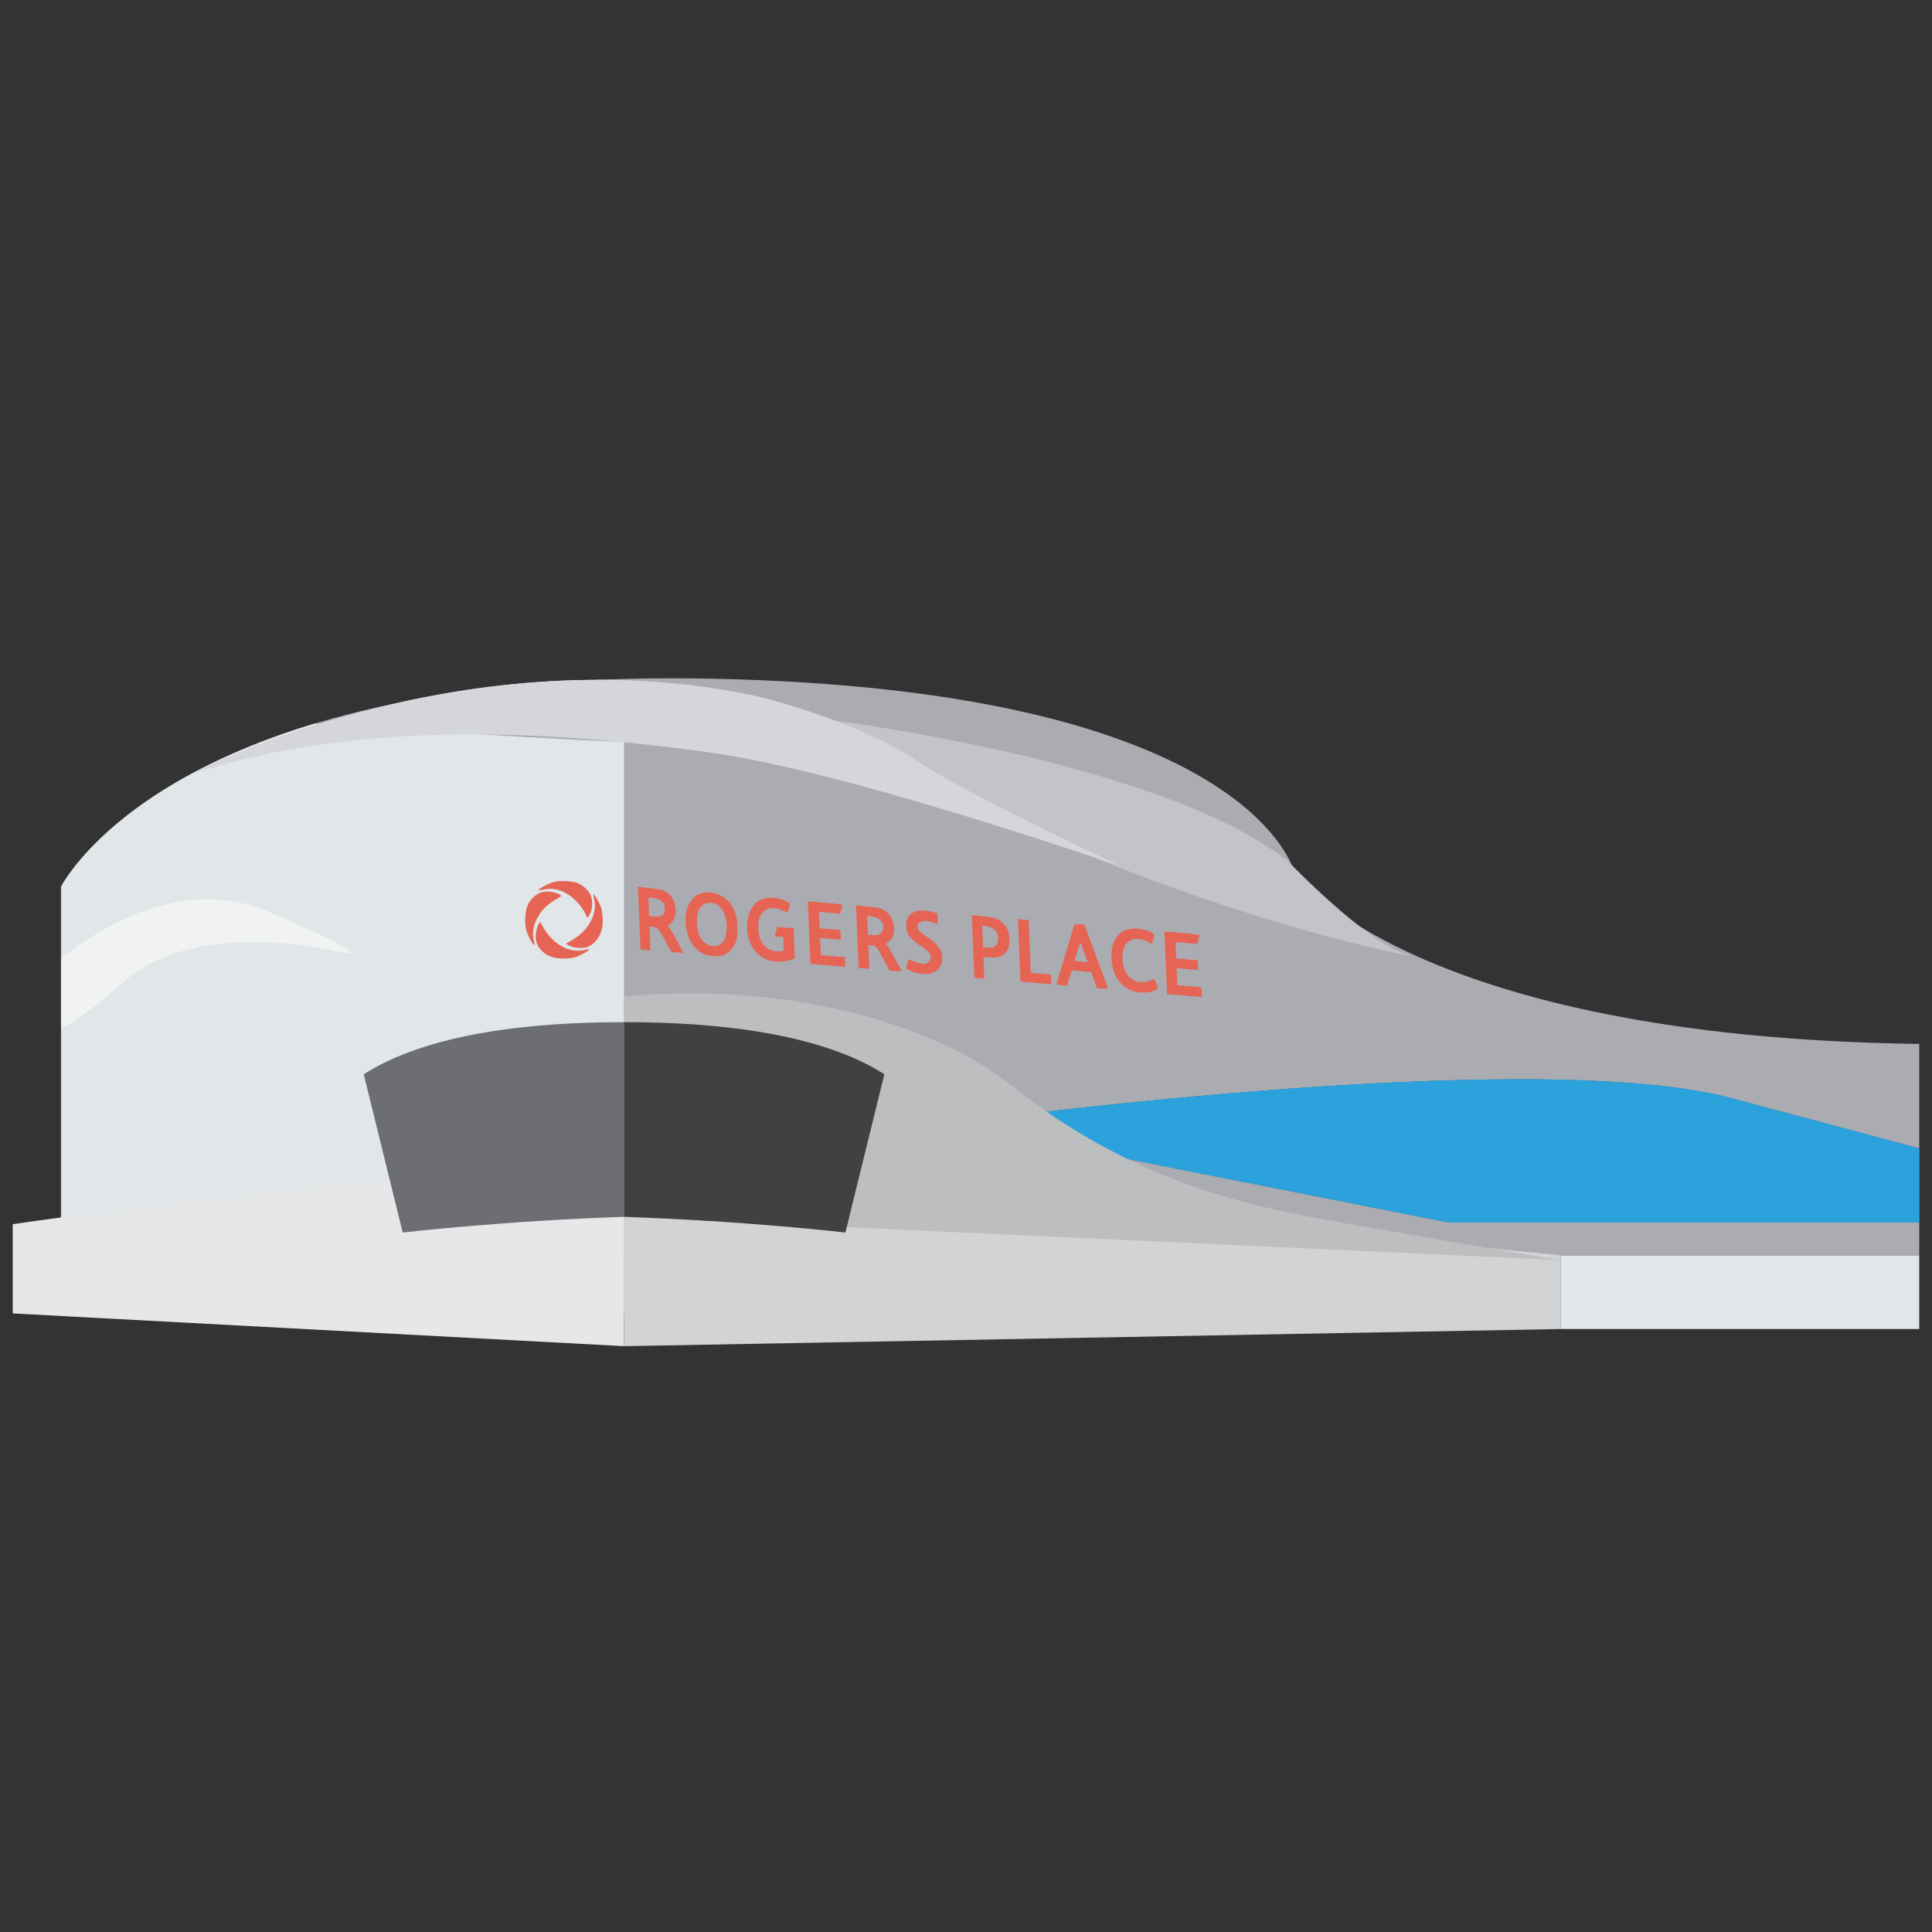 <?xml version="1.0" encoding="utf-8"?>
<!-- Generator: Adobe Illustrator 16.0.0, SVG Export Plug-In . SVG Version: 6.00 Build 0)  -->
<!DOCTYPE svg PUBLIC "-//W3C//DTD SVG 1.1//EN" "http://www.w3.org/Graphics/SVG/1.1/DTD/svg11.dtd">
<svg version="1.1" id="Layer_1" xmlns="http://www.w3.org/2000/svg" xmlns:xlink="http://www.w3.org/1999/xlink" x="0px" y="0px"
	 width="100px" height="100px" viewBox="0 0 100 100" enable-background="new 0 0 100 100" xml:space="preserve">
<rect x="0" y="0" width="100" height="100" fill="#333333" stroke="none"/>
<g>
	<rect x="80.771" y="65" fill="#E1E6E8" width="18.569" height="3.79"/>
	<polygon fill="#AAACB1" points="74.641,63.206 74.985,63.275 76.941,63.275 76.571,63.206 	"/>
	<polygon fill="#AAACB1" points="80.771,63.206 76.571,63.206 76.941,63.275 80.771,63.275 	"/>
	<rect x="80.771" y="63.206" fill="#AAACB1" width="18.569" height="0.069"/>
	<path fill="#AAACB1" d="M67.031,45.24c0,0-2.07-9.549-30.25-10.112C9.947,34.591,3.689,44.926,3.152,45.914v17.657H2.884v4.199
		l61.352,0.457L75.188,65h5.584h18.569v-1.204v-0.521H80.771h-3.83h-1.956l-0.345-0.069l-10.79-2.133l-14.719-2.908
		c0,0,29.602-4.087,40.331-1.362l2.045,0.548l0.077,0.02l7.756,2.076v-2.096v-3.318C73.148,53.683,67.031,45.24,67.031,45.24z"/>
	<polygon fill="#2E94BB" points="64.494,60.987 76.571,63.206 80.771,63.206 80.771,58.813 	"/>
	<polygon fill="#2E94BB" points="64.494,60.987 63.851,61.073 74.641,63.206 76.571,63.206 	"/>
	<polygon fill="#2E94BB" points="80.771,58.813 80.771,63.206 99.341,63.206 99.341,59.446 91.585,57.37 	"/>
	<path fill="#2BA2DC" d="M80.771,58.813v-1.463h10.736l-2.045-0.548c-10.729-2.725-40.331,1.362-40.331,1.362l15.362,2.822
		L80.771,58.813z"/>
	<polygon fill="#2BA2DC" points="49.132,58.165 63.851,61.073 64.494,60.987 	"/>
	<polygon fill="#2BA2DC" points="80.771,58.813 91.585,57.37 91.508,57.351 80.771,57.351 	"/>
	<path fill="#E1E6E8" d="M16.289,37.447C6.55,40.387,3.593,45.111,3.171,45.869V63.01l29.128,1.945V38.403
		C28.753,38.27,22.269,37.857,16.289,37.447z"/>
	<path fill="#616264" d="M2.745,62.568"/>
	<path fill="#C2C4C9" d="M43.23,37.304c0,0,16.975,2.13,23.434,7.274c0,0,4.086,4.248,6.103,4.785
		c2.014,0.536-8.616-1.351-20.339-6.807C40.707,37.099,43.23,37.304,43.23,37.304z"/>
	<path fill="#D5D6DC" d="M9.969,40.025c0,0,13.612-7.091,28.663-4.098c2.288,0.454,6.603,1.933,8.696,3.382
		c2.093,1.449,9.059,4.791,10.427,5.395c1.369,0.603-13.325-4.736-21.256-5.797C28.63,37.853,18.904,37.199,9.969,40.025z"/>
	<path fill="#2BA2DC" d="M49.132,58.165c0,0,29.602-4.087,40.331-1.362l9.878,2.644v3.829H74.985L49.132,58.165z"/>
	<path fill="#E6E7E8" d="M0.659,63.363c0,0,23.326-3.396,31.64-3.084v9.398l-31.64-1.695V63.363z"/>
	<polygon fill="#D1D3D4" points="32.299,60.26 80.771,64.969 80.771,68.79 32.299,69.678 	"/>
	<path fill="#F1F2F2" d="M13.9,47.192c-4.56-1.947-8.961,0.982-10.729,2.415v3.625c0.577-0.279,1.556-0.943,3.233-2.414
		c3.995-3.501,11.427-1.476,11.427-1.476S19.798,49.713,13.9,47.192z"/>
	<path fill="#D5D6DC" d="M9.969,40.025c0,0,13.612-7.091,28.663-4.098c2.288,0.454,6.603,1.933,8.696,3.382
		c2.093,1.449,9.059,4.791,10.427,5.395c1.369,0.603-13.325-4.736-21.256-5.797C28.63,37.853,18.904,37.199,9.969,40.025z"/>
	<path fill="#BCBEC0" d="M32.299,51.585v11.402l48.473,2.237c0,0-9.322-1.558-12.51-2.154c-4.058-0.759-9.902-2.092-15.86-6.854
		C48.184,52.846,40.412,50.795,32.299,51.585z"/>
	<path fill="#6D6E71" d="M32.299,52.907c-4.883-0.003-10.163,0.586-13.472,2.695l2.016,8.193c0,0,5.24-0.606,11.456-0.812V52.907z"
		/>
	<path fill="#414042" d="M32.299,52.907c4.885-0.003,10.167,0.586,13.475,2.695l-2.016,8.193c0,0-5.239-0.606-11.458-0.812V52.907z"
		/>
	<path fill="#E66454" d="M28.608,49.544c-0.268-0.084-0.348-0.131-0.542-0.309c-0.226-0.208-0.335-0.449-0.335-0.756
		c0-0.256,0.066-0.525,0.164-0.674l0.062-0.096l0.157,0.282c0.52,0.904,1.36,1.363,2.165,1.174c0.139-0.034,0.225-0.04,0.213-0.015
		c-0.021,0.069-0.478,0.32-0.71,0.392C29.474,49.635,28.894,49.639,28.608,49.544z"/>
	<path fill="#E66454" d="M29.635,49.012c-0.084-0.025-0.197-0.077-0.247-0.109l-0.096-0.062l0.231-0.128
		c0.64-0.354,1.061-0.856,1.217-1.452c0.067-0.261,0.071-0.438,0.004-0.736c-0.025-0.128-0.034-0.23-0.018-0.23
		c0.043,0,0.254,0.357,0.354,0.595c0.109,0.269,0.149,0.841,0.084,1.152c-0.093,0.431-0.365,0.799-0.708,0.955
		C30.272,49.077,29.872,49.088,29.635,49.012z M27.559,48.818c-0.117-0.16-0.255-0.449-0.321-0.678
		c-0.087-0.303-0.061-0.945,0.051-1.233c0.103-0.267,0.369-0.561,0.605-0.67c0.302-0.144,0.815-0.104,1.101,0.083
		c0.084,0.056,0.083,0.058-0.188,0.212c-0.361,0.208-0.599,0.408-0.822,0.704c-0.342,0.461-0.469,0.974-0.352,1.459
		c0.028,0.124,0.04,0.226,0.028,0.226C27.646,48.92,27.601,48.874,27.559,48.818z"/>
	<path fill="#E66454" d="M30.289,47.272c-0.246-0.467-0.649-0.873-1.075-1.083c-0.388-0.19-0.724-0.23-1.126-0.135
		c-0.115,0.025-0.209,0.037-0.209,0.025c0-0.08,0.465-0.332,0.781-0.424c0.301-0.086,0.944-0.061,1.232,0.052
		c0.267,0.102,0.543,0.354,0.664,0.595c0.152,0.307,0.113,0.856-0.084,1.12l-0.062,0.081L30.289,47.272L30.289,47.272z"/>
	<path fill="#E66454" d="M37.879,46.872c-0.345-0.553-1.052-0.818-1.642-0.618c-0.691,0.236-0.957,1.266-0.592,2.275
		c0.145,0.399,0.491,0.75,0.88,0.893c0.218,0.079,0.675,0.093,0.884,0.03c0.327-0.102,0.632-0.458,0.727-0.844
		c0.021-0.072,0.035-0.325,0.032-0.563C38.168,47.539,38.083,47.2,37.879,46.872z M37.603,48.183
		c-0.047,0.429-0.171,0.646-0.43,0.746c-0.299,0.116-0.651-0.015-0.873-0.321c-0.277-0.39-0.315-1.273-0.065-1.621
		c0.236-0.336,0.757-0.347,1.065-0.013C37.524,47.213,37.653,47.729,37.603,48.183z"/>
	<path fill="#E66454" d="M39.748,49.689c-0.568-0.197-0.935-0.675-1.051-1.364c-0.125-0.749,0.144-1.487,0.628-1.729
		c0.371-0.183,0.889-0.168,1.344,0.037c0.241,0.112,0.244,0.125,0.164,0.417c-0.061,0.205-0.061,0.205-0.344,0.07
		c-0.556-0.269-1.062-0.063-1.203,0.478c-0.06,0.242-0.046,0.646,0.035,0.922c0.081,0.268,0.336,0.569,0.543,0.654
		c0.179,0.068,0.463,0.09,0.602,0.051l0.106-0.035l-0.028-0.687l-0.444-0.037l0.061-0.245l0.065-0.244l0.851,0.071l0.065,1.548
		l-0.153,0.062C40.642,49.803,40.109,49.817,39.748,49.689z"/>
	<path fill="#E66454" d="M47.328,50.33c-0.12-0.04-0.265-0.103-0.324-0.14l-0.104-0.072l0.061-0.245
		c0.053-0.193,0.079-0.238,0.121-0.215c0.339,0.192,0.721,0.279,0.88,0.201c0.237-0.121,0.286-0.339,0.127-0.552
		c-0.049-0.064-0.238-0.215-0.417-0.333c-0.603-0.407-0.768-0.638-0.764-1.088c0.004-0.346,0.114-0.537,0.392-0.67
		c0.155-0.077,0.249-0.092,0.494-0.084c0.172,0.006,0.394,0.04,0.513,0.078l0.21,0.067l0.021,0.278
		c0.015,0.193,0.007,0.283-0.019,0.28c-0.021-0.002-0.127-0.037-0.231-0.083c-0.442-0.178-0.809-0.081-0.796,0.215
		c0.006,0.156,0.122,0.291,0.382,0.455c0.378,0.239,0.66,0.487,0.769,0.68c0.098,0.162,0.112,0.229,0.123,0.444
		c0.008,0.221-0.006,0.283-0.096,0.452c-0.086,0.171-0.14,0.219-0.326,0.312c-0.188,0.095-0.269,0.111-0.512,0.1
		C47.66,50.406,47.454,50.373,47.328,50.33z"/>
	<path fill="#E66454" d="M58.62,51.286c-0.665-0.236-1.056-0.839-1.09-1.676c-0.042-0.902,0.328-1.447,1.038-1.539
		c0.338-0.05,0.942,0.089,1.128,0.256c0.055,0.051,0.056,0.073,0.001,0.292c-0.032,0.128-0.07,0.233-0.093,0.23
		c-0.02-0.001-0.104-0.047-0.187-0.101c-0.104-0.064-0.229-0.106-0.423-0.134c-0.252-0.034-0.295-0.031-0.463,0.055
		c-0.249,0.121-0.382,0.339-0.427,0.708c-0.064,0.566,0.132,1.082,0.509,1.321c0.179,0.115,0.218,0.128,0.473,0.131
		c0.211,0.008,0.313-0.01,0.45-0.073c0.1-0.054,0.188-0.088,0.206-0.088c0.019,0.002,0.061,0.097,0.1,0.211
		c0.035,0.112,0.078,0.225,0.086,0.252c0.026,0.07-0.219,0.184-0.488,0.227C59.164,51.398,58.858,51.372,58.62,51.286L58.62,51.286z
		"/>
	<path fill="#E66454" d="M35.048,48.711c-0.175-0.331-0.361-0.648-0.417-0.704c-0.082-0.083-0.087-0.1-0.037-0.125
		c0.261-0.148,0.393-0.424,0.378-0.802c-0.016-0.428-0.196-0.748-0.537-0.941c-0.166-0.088-0.251-0.108-0.799-0.171l-0.618-0.066
		l0.068,1.621l0.066,1.624l0.518,0.045l-0.049-1.233l0.169,0.012c0.24,0.023,0.325,0.118,0.654,0.748
		c0.15,0.294,0.296,0.541,0.317,0.548c0.026,0.016,0.167,0.031,0.322,0.036l0.284,0.015L35.048,48.711z M34.218,47.411
		c-0.061,0.03-0.194,0.041-0.361,0.028l-0.259-0.022l-0.039-0.964l0.175,0.016c0.438,0.038,0.661,0.221,0.675,0.552
		C34.417,47.224,34.358,47.339,34.218,47.411z"/>
	<path fill="#E66454" d="M41.88,48.27l-0.067-1.618l0.903,0.079c0.701,0.058,0.896,0.084,0.883,0.123
		c-0.004,0.021-0.032,0.136-0.058,0.246l-0.052,0.194L42.389,47.2l0.035,0.848l1.075,0.09l0.019,0.503l-1.072-0.091l0.037,0.887
		l1.245,0.104l0.021,0.501l-1.8-0.153L41.88,48.27z"/>
	<path fill="#E66454" d="M45.952,48.984l-0.108-0.119l0.137-0.108c0.223-0.174,0.301-0.383,0.29-0.729
		c-0.021-0.441-0.188-0.724-0.556-0.939c-0.158-0.09-0.243-0.108-0.792-0.166l-0.615-0.067l0.068,1.623l0.065,1.623l0.555,0.046
		l-0.05-1.232l0.169,0.015c0.225,0.019,0.283,0.084,0.633,0.756l0.292,0.55l0.311,0.026c0.168,0.015,0.304,0.02,0.304,0.007
		C46.652,50.205,46.039,49.087,45.952,48.984z M45.534,48.35c-0.083,0.05-0.168,0.061-0.361,0.045l-0.251-0.021l-0.04-0.962
		l0.166,0.013c0.365,0.036,0.613,0.209,0.667,0.462C45.75,48.059,45.668,48.267,45.534,48.35z"/>
	<path fill="#E66454" d="M51.928,47.797c-0.239-0.24-0.396-0.296-1.047-0.37l-0.583-0.062l0.069,1.623l0.065,1.623l0.518,0.042
		l-0.042-1.11l0.356,0.016c0.401,0.015,0.588-0.043,0.765-0.23c0.167-0.185,0.212-0.321,0.215-0.661
		C52.244,48.285,52.15,48.016,51.928,47.797z M51.419,49.025c-0.065,0.024-0.214,0.034-0.327,0.024l-0.21-0.018l-0.044-1.117
		l0.143,0.013c0.247,0.021,0.444,0.115,0.56,0.265c0.089,0.115,0.109,0.172,0.116,0.344C51.668,48.786,51.582,48.962,51.419,49.025z
		"/>
	<polygon fill="#E66454" points="52.755,49.19 52.688,47.573 53.24,47.62 53.354,50.355 54.393,50.443 54.414,50.944 52.821,50.811 
			"/>
	<path fill="#E66454" d="M56.729,49.479l-0.595-1.618l-0.26-0.011l-0.259-0.01l-0.463,1.516c-0.258,0.838-0.462,1.541-0.466,1.567
		c0.004,0.031,0.078,0.052,0.276,0.069l0.273,0.022l0.116-0.392l0.119-0.393l1.009,0.086l0.151,0.415l0.143,0.415l0.295,0.025
		c0.222,0.02,0.292,0.015,0.276-0.022C57.338,51.12,57.062,50.367,56.729,49.479z M55.61,49.743l0.078-0.253
		c0.044-0.142,0.106-0.352,0.141-0.467c0.036-0.122,0.074-0.217,0.087-0.215c0.017,0,0.054,0.075,0.084,0.17
		c0.029,0.091,0.111,0.312,0.18,0.495l0.116,0.326L55.61,49.743z"/>
	<path fill="#E66454" d="M60.338,49.832l-0.065-1.618l0.9,0.075c0.659,0.057,0.899,0.089,0.9,0.123c0,0.023-0.021,0.133-0.049,0.246
		l-0.048,0.2l-1.131-0.095l0.035,0.848l1.108,0.093l0.021,0.503l-1.107-0.092L60.938,51l1.247,0.104l0.021,0.502l-1.799-0.153
		L60.338,49.832z"/>
</g>
</svg>
